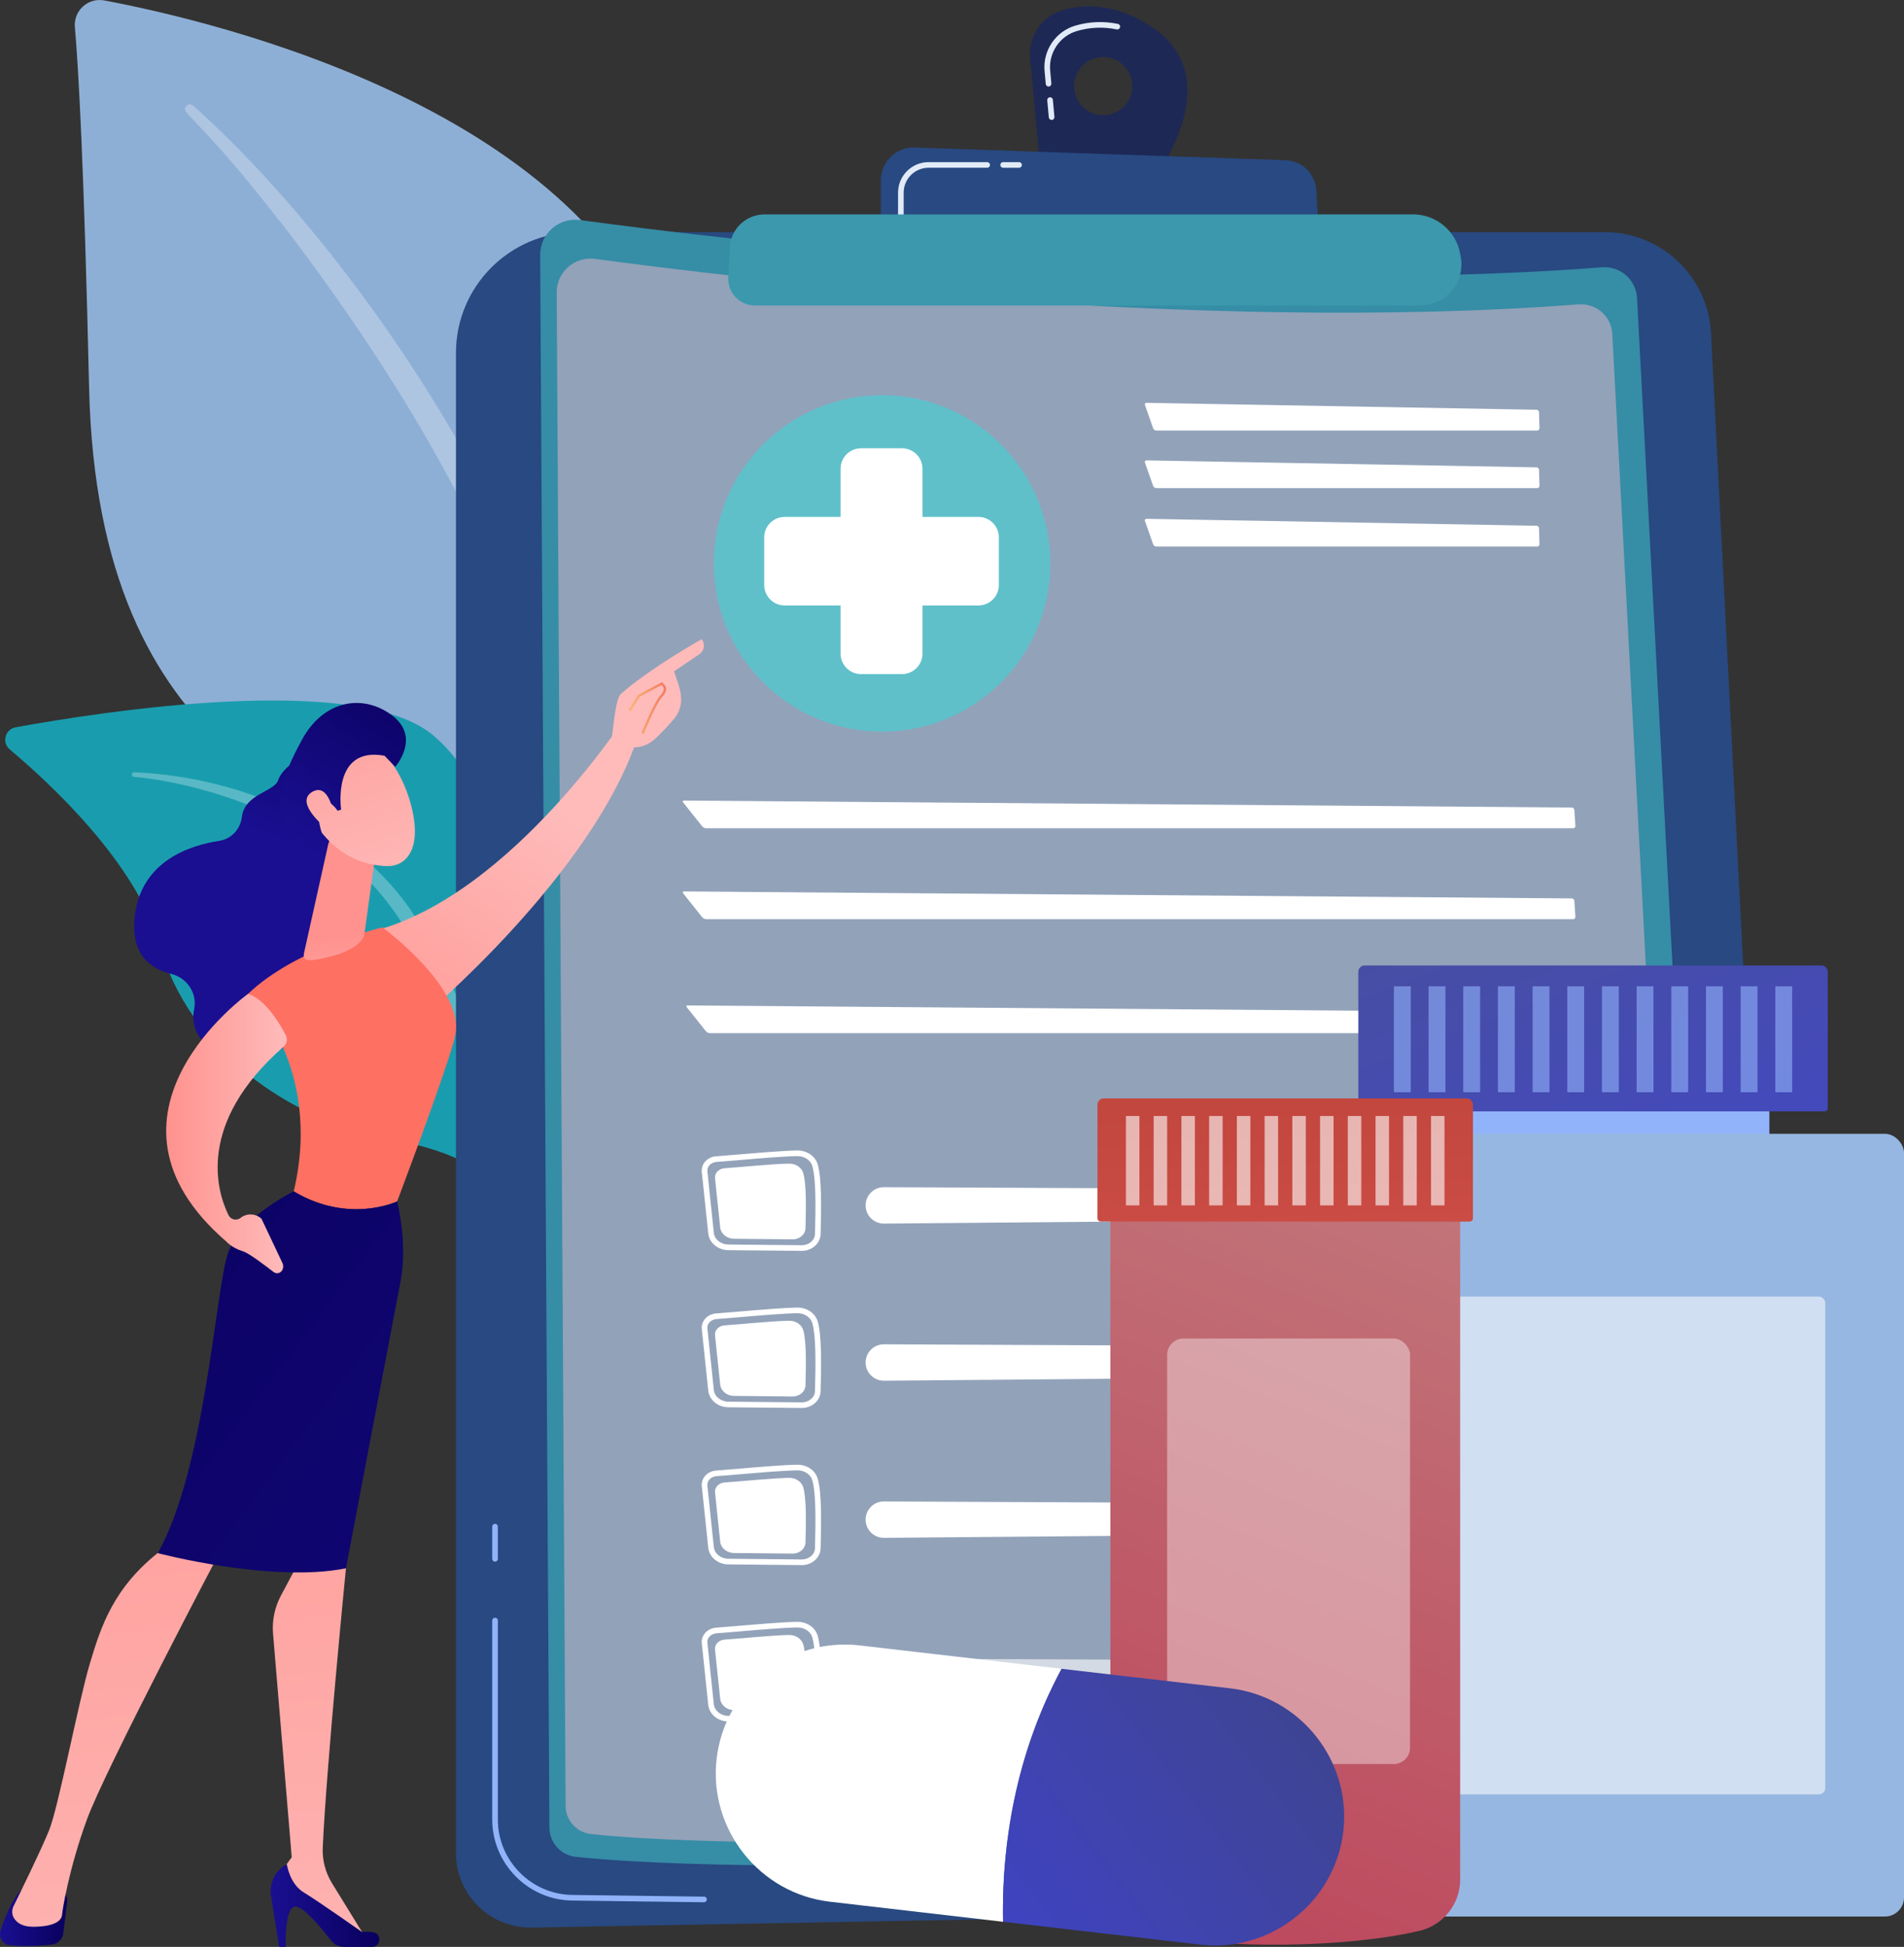 <?xml version="1.0" encoding="UTF-8"?>
<svg id="Illustration" xmlns="http://www.w3.org/2000/svg" xmlns:xlink="http://www.w3.org/1999/xlink" viewBox="0 0 3608.63 3689.27">
  <rect x="0" y="0" width="3608.63" height="3689.27" fill="#333333" stroke="none"/>
  <defs>
    <style>
      .cls-1, .cls-2, .cls-3 {
        opacity: .6;
      }

      .cls-2, .cls-4 {
        fill: #91b3fa;
      }

      .cls-5 {
        fill: url(#linear-gradient-15);
      }

      .cls-6 {
        fill: url(#linear-gradient-13);
      }

      .cls-7 {
        opacity: .39;
      }

      .cls-7, .cls-8, .cls-9, .cls-10, .cls-3 {
        fill: #fff;
      }

      .cls-11 {
        fill: #96b7e1;
      }

      .cls-12 {
        fill: url(#linear-gradient-2);
      }

      .cls-13 {
        fill: #e1eaf7;
      }

      .cls-14 {
        fill: url(#linear-gradient-10);
      }

      .cls-15 {
        fill: url(#linear-gradient-12);
      }

      .cls-16 {
        fill: #1d2855;
      }

      .cls-17 {
        fill: #199dae;
      }

      .cls-18 {
        fill: url(#linear-gradient-4);
      }

      .cls-19 {
        fill: url(#linear-gradient-3);
      }

      .cls-20 {
        fill: url(#linear-gradient-5);
      }

      .cls-9 {
        opacity: .28;
      }

      .cls-21 {
        fill: url(#linear-gradient-8);
      }

      .cls-22 {
        fill: url(#linear-gradient-14);
      }

      .cls-10 {
        opacity: .56;
      }

      .cls-23 {
        fill: url(#linear-gradient-17);
      }

      .cls-24 {
        fill: url(#linear-gradient-7);
      }

      .cls-25 {
        fill: url(#linear-gradient-9);
      }

      .cls-26 {
        fill: url(#linear-gradient-11);
      }

      .cls-27 {
        fill: url(#linear-gradient-19);
      }

      .cls-28 {
        fill: url(#linear-gradient-6);
      }

      .cls-29 {
        fill: #5fc0ca;
      }

      .cls-30 {
        fill: #368da6;
      }

      .cls-31 {
        fill: #8eafd5;
      }

      .cls-32 {
        fill: #284981;
      }

      .cls-33 {
        fill: #92a2b9;
      }

      .cls-34 {
        fill: url(#linear-gradient-16);
      }

      .cls-35 {
        fill: #3b98ad;
      }

      .cls-36 {
        fill: url(#linear-gradient);
      }

      .cls-37 {
        fill: url(#linear-gradient-18);
      }
    </style>
    <linearGradient id="linear-gradient" x1="-6106.49" y1="1222.55" x2="-5956.32" y2="1599.26" gradientTransform="translate(-5430.18) rotate(-180) scale(1 -1)" gradientUnits="userSpaceOnUse">
      <stop offset="0" stop-color="#09005d"/>
      <stop offset="1" stop-color="#1a0f91"/>
    </linearGradient>
    <linearGradient id="linear-gradient-2" x1="-6412.73" y1="289.82" x2="-6135.3" y2="921.03" gradientTransform="translate(-5178.63 -124.2) rotate(-167.84) scale(1 -1)" gradientUnits="userSpaceOnUse">
      <stop offset="0" stop-color="#febbba"/>
      <stop offset="1" stop-color="#ff928e"/>
    </linearGradient>
    <linearGradient id="linear-gradient-3" x1="-5557.52" y1="3634.26" x2="-5430.18" y2="3634.26" xlink:href="#linear-gradient"/>
    <linearGradient id="linear-gradient-4" x1="-6095.6" y1="4136.42" x2="-5912.35" y2="1994.66" gradientTransform="translate(-5430.18) rotate(-180) scale(1 -1)" xlink:href="#linear-gradient-2"/>
    <linearGradient id="linear-gradient-5" x1="-6149.14" y1="3611.01" x2="-5943.09" y2="3611.01" xlink:href="#linear-gradient"/>
    <linearGradient id="linear-gradient-6" x1="-5726.98" y1="4168.29" x2="-5543.68" y2="2025.96" gradientTransform="translate(-5430.18) rotate(-180) scale(1 -1)" xlink:href="#linear-gradient-2"/>
    <linearGradient id="linear-gradient-7" x1="2170.87" y1="140.19" x2="1077.07" y2="1500.76" gradientUnits="userSpaceOnUse">
      <stop offset="0" stop-color="#ff928e"/>
      <stop offset="1" stop-color="#fe7062"/>
    </linearGradient>
    <linearGradient id="linear-gradient-8" x1="-1960.69" y1="2124.75" x2="-4387.26" y2="3944.68" gradientTransform="translate(-2081.66) rotate(-180) scale(1 -1)" xlink:href="#linear-gradient"/>
    <linearGradient id="linear-gradient-9" x1="-6115.7" y1="2025.28" x2="-6081.28" y2="1773.45" gradientTransform="translate(-5430.18) rotate(-180) scale(1 -1)" xlink:href="#linear-gradient-2"/>
    <linearGradient id="linear-gradient-10" x1="-5973.82" y1="2148" x2="-5745.15" y2="2148" gradientTransform="translate(-5430.18) rotate(-180) scale(1 -1)" xlink:href="#linear-gradient-2"/>
    <linearGradient id="linear-gradient-11" x1="-6189.64" y1="640.68" x2="-5889.28" y2="106.14" gradientTransform="translate(-5200.13 -109.09) rotate(-168.8) scale(1 -1)" xlink:href="#linear-gradient-2"/>
    <linearGradient id="linear-gradient-12" x1="-6125.05" y1="175.18" x2="-5974.87" y2="551.9" gradientTransform="translate(-5200.13 -109.09) rotate(-168.8) scale(1 -1)" xlink:href="#linear-gradient"/>
    <linearGradient id="linear-gradient-13" x1="-6125.71" y1="676.61" x2="-5825.35" y2="142.07" gradientTransform="translate(-5200.13 -109.09) rotate(-168.8) scale(1 -1)" xlink:href="#linear-gradient-2"/>
    <linearGradient id="linear-gradient-14" x1="-6467.55" y1="313.91" x2="-6190.12" y2="945.13" xlink:href="#linear-gradient-2"/>
    <linearGradient id="linear-gradient-15" x1="5354.4" y1="1341.77" x2="5425.74" y2="1341.77" gradientTransform="translate(-4163.38)" gradientUnits="userSpaceOnUse">
      <stop offset="0" stop-color="#f9b776"/>
      <stop offset="1" stop-color="#f47960"/>
    </linearGradient>
    <linearGradient id="linear-gradient-16" x1="-3781.44" y1="1353.03" x2="-4435.94" y2="3083.82" gradientTransform="translate(7034.04 3935.53) scale(1 -1)" gradientUnits="userSpaceOnUse">
      <stop offset="0" stop-color="#485194"/>
      <stop offset="1" stop-color="#4042e2"/>
    </linearGradient>
    <linearGradient id="linear-gradient-17" x1="2740.55" y1="2122.72" x2="1633.31" y2="4857.48" gradientUnits="userSpaceOnUse">
      <stop offset="0" stop-color="#c2797c"/>
      <stop offset="1" stop-color="#b92044"/>
    </linearGradient>
    <linearGradient id="linear-gradient-18" x1="-3391.53" y1="1030.88" x2="-3467.09" y2="3250.66" gradientTransform="translate(5867.21 4396.28) scale(1 -1)" gradientUnits="userSpaceOnUse">
      <stop offset="0" stop-color="#9f3026"/>
      <stop offset="1" stop-color="#e9605a"/>
    </linearGradient>
    <linearGradient id="linear-gradient-19" x1="-3209.03" y1="2888.89" x2="-2164.73" y2="3903.68" gradientTransform="translate(-192.18 -171.92) rotate(-173.4) scale(1 -1)" gradientUnits="userSpaceOnUse">
      <stop offset="0" stop-color="#3e4581"/>
      <stop offset="1" stop-color="#4042e2"/>
    </linearGradient>
  </defs>
  <g>
    <g>
      <path class="cls-31" d="M1069.8,2299.84s11.87-498.88-217.91-632.4c-229.78-133.52-666.67-217-683.05-933.34-9.59-419.38-19.96-602.74-26.92-682.69-2.71-31.19,25-56.36,55.77-50.57,217.62,41,924.57,209.74,1072.79,692.27,175.71,572.04-200.68,1606.74-200.68,1606.74Z"/>
      <path class="cls-9" d="M365.99,200.14c238.88,213.05,515.1,590.1,662.33,967.15,18.9,62.14,74.18,194.29,98.19,429.08,21.44,195.82,10.78,402.75-15.22,539.72-1.64,8.66-10,14.35-18.66,12.7-14.89-2.82-12.91-18.84-12.78-18.33,29.69-234.02,17.37-525.3-50.67-788.12-86.92-322.71-280.79-635.59-481.32-900.96l-20.64-26.13c-155.36-199.52-188.06-200.99-173.54-214.89,3.43-3.28,8.8-3.31,12.29-.22Z"/>
    </g>
    <g>
      <path class="cls-17" d="M1439.06,3259.01c31.09,15.24-294.31-393.95-396.24-1036.62-48.03-302.84-48.66-682.28-221.17-828.5-143.58-121.69-632.15-44.86-792.01-15.67-19.98,3.65-26.7,28.88-11.15,41.94,76.66,64.38,240.66,216.25,283.39,369.3,56.32,201.73,248.11,330.04,419.81,364.77,171.7,34.73,267.21,68.43,350.86,343.01,83.65,274.59,278.18,718.45,366.52,761.76Z"/>
      <path class="cls-9" d="M254.47,1463.46c203.96,8.54,422.89,101.58,533.99,276.1l10.49,16.65c24.22,39.05,161.48,316.64,237.71,546.75.95,2.87-.61,5.96-3.47,6.92-4.87,1.61-7.31-3.75-6.85-3.27-53.11-129.99-129.4-294.8-190.16-418.05-65.16-134.49-110.75-225.57-259.37-312.81-165.42-93.95-323.45-103.63-322.97-103.53-2.41-.25-4.17-2.4-3.92-4.81.24-2.32,2.25-4.03,4.55-3.94Z"/>
    </g>
  </g>
  <g>
    <path class="cls-32" d="M864.17,668.93c0-126.52,102.56-229.08,229.08-229.08h1948.08c107.47,0,196.09,84.22,201.56,191.56l143.8,2824.35c4.28,83.99-61.84,154.84-145.93,156.37l-2232.74,40.58c-79.01,1.44-143.84-62.22-143.84-141.25V668.93Z"/>
    <path class="cls-4" d="M1334.32,3604.7h-.07l-249.83-3.23c-83.54-1.08-151.5-69.93-151.5-153.47v-377.2c0-2.95,2.39-5.33,5.33-5.33s5.33,2.39,5.33,5.33v377.2c0,77.73,63.24,141.79,140.97,142.8l249.83,3.23c2.95.04,5.3,2.46,5.27,5.4-.04,2.92-2.42,5.27-5.33,5.27Z"/>
    <path class="cls-4" d="M938.25,2959.29c-2.95,0-5.33-2.39-5.33-5.33v-61.09c0-2.95,2.39-5.33,5.33-5.33s5.33,2.39,5.33,5.33v61.09c0,2.95-2.39,5.33-5.33,5.33Z"/>
    <g>
      <path class="cls-30" d="M1023.76,483.33c-.24-40.48,35.36-71.81,75.47-66.37,266.03,36.08,1180.83,147.65,1937.17,89.59,34.49-2.65,64.43,23.49,66.26,58.03l150.78,2836.94c2.07,38.9-27.64,72.16-66.52,74.46-318.1,18.82-1628.16,91.6-2095.44,42.65-28.44-2.98-50.03-26.92-50.2-55.52l-17.53-2979.8Z"/>
      <path class="cls-33" d="M1055.1,554.42c-.23-38.95,34.03-69.1,72.63-63.87,256.01,34.72,1136.36,142.09,1864.23,86.22,33.19-2.55,62,22.6,63.77,55.85l145.1,2730.11c1.99,37.43-26.6,69.45-64.02,71.66-306.13,18.12-1566.85,88.15-2016.53,41.05-27.37-2.87-48.14-25.91-48.3-53.43l-16.87-2867.59Z"/>
      <path class="cls-8" d="M2913.37,815.86c2.49,0,4.47-2.04,4.4-4.53l-.88-30.22c-.07-2.49-2.17-4.56-4.66-4.61l-739.18-13.17c-2.49-.04-3.85,1.84-3.02,4.19l15.52,44.06c.83,2.35,3.54,4.27,6.03,4.27h721.8Z"/>
      <path class="cls-8" d="M2173.04,872.45c-2.49-.04-3.85,1.84-3.02,4.19l15.52,44.06c.83,2.35,3.54,4.27,6.03,4.27h721.8c2.49,0,4.47-2.04,4.4-4.53l-.88-30.22c-.07-2.49-2.17-4.56-4.66-4.61l-739.18-13.17Z"/>
      <path class="cls-8" d="M2173.04,983.15c-2.49-.04-3.85,1.84-3.02,4.19l15.52,44.06c.83,2.35,3.54,4.27,6.03,4.27h721.8c2.49,0,4.47-2.04,4.4-4.53l-.88-30.22c-.07-2.49-2.17-4.56-4.66-4.61l-739.18-13.17Z"/>
      <path class="cls-8" d="M2981.61,1569.54c2.49,0,4.39-2.03,4.23-4.52l-2-30.23c-.16-2.49-2.34-4.54-4.83-4.55l-1682.59-13.26c-2.49-.02-3.26,1.56-1.71,3.51l36.24,45.52c1.55,1.95,4.86,3.54,7.35,3.54h1643.29Z"/>
      <path class="cls-8" d="M1296.43,1689.2c-2.49-.02-3.26,1.56-1.71,3.51l36.24,45.52c1.55,1.95,4.86,3.54,7.35,3.54h1643.29c2.49,0,4.39-2.03,4.23-4.52l-2-30.23c-.16-2.49-2.34-4.54-4.83-4.55l-1682.59-13.26Z"/>
      <path class="cls-8" d="M1303.42,1905.21c-2.49-.02-3.26,1.56-1.71,3.51l36.24,45.52c1.55,1.95,4.86,3.54,7.35,3.54h1643.29c2.49,0,4.39-2.03,4.23-4.52l-2-30.23c-.16-2.49-2.34-4.54-4.83-4.55l-1682.59-13.26Z"/>
      <g>
        <path class="cls-8" d="M1519.71,2370.32h-.38l-138.92-1.33c-19.85-.19-36.23-13.85-38.11-31.76l-12.21-116.56c-.72-6.84,1.41-13.6,5.98-19.05,5.12-6.09,12.87-9.91,21.26-10.49h0c11.7-.8,28.19-2.2,45.63-3.69,36.74-3.13,82.47-7.02,108.2-7.34,18.67-.09,34.5,10.95,38.9,27.21,7.24,26.76,6.6,77.41,5.22,131.36-.45,17.53-16.37,31.65-35.58,31.65ZM1358.06,2201.78c-5.52.37-10.55,2.82-13.82,6.71-2.7,3.2-3.95,7.14-3.54,11.07l12.21,116.56c1.31,12.52,13.18,22.07,27.61,22.21l138.92,1.33h.28c13.46,0,24.61-9.48,24.91-21.26,1.35-53.14,2-102.93-4.86-128.31-3.08-11.37-14.91-19.28-28.47-19.32-25.35.32-70.86,4.19-107.43,7.31-17.5,1.49-34.02,2.9-45.81,3.7h0Z"/>
        <path class="cls-8" d="M1373,2213.81c29.18-1.99,92.61-8.43,122.7-8.81,12.75-.16,23.93,7.54,26.92,18.6,5.81,21.47,5.04,64.26,4.03,103.75-.3,11.83-11.17,21.27-24.43,21.14l-111.01-1.07c-13.65-.13-24.99-9.44-26.26-21.56l-9.76-93.14c-1.01-9.64,7-18.17,17.82-18.91Z"/>
        <path class="cls-8" d="M1641.73,2292.93c4.02,15.25,17.88,25.83,33.65,25.7l1285.35-10.96c14.54-.12,26.17-12.11,25.85-26.65-.31-14.13-11.82-25.45-25.96-25.51l-1285.38-5.86c-22.69-.1-39.3,21.35-33.51,43.29Z"/>
        <path class="cls-8" d="M1519.71,2668.06h-.38l-138.92-1.33c-19.85-.19-36.23-13.85-38.11-31.76l-12.21-116.56c-.72-6.84,1.41-13.6,5.98-19.05,5.12-6.09,12.87-9.91,21.26-10.49h0c11.7-.8,28.19-2.2,45.63-3.69,36.74-3.13,82.47-7.02,108.2-7.34.19,0,.37,0,.56,0,18.27,0,33.99,11.13,38.34,27.22,7.24,26.76,6.6,77.41,5.22,131.36-.45,17.53-16.37,31.65-35.58,31.65ZM1358.06,2499.52c-5.52.38-10.55,2.82-13.82,6.71-2.7,3.2-3.95,7.14-3.54,11.07l12.21,116.56c1.31,12.52,13.18,22.07,27.61,22.21l138.92,1.33h.28c13.46,0,24.61-9.48,24.91-21.26,1.35-53.14,2-102.93-4.86-128.31-3.08-11.36-15.08-19.54-28.47-19.32-25.34.32-70.86,4.19-107.42,7.31-17.5,1.49-34.02,2.9-45.81,3.7h0Z"/>
        <path class="cls-8" d="M1373,2511.55c29.18-1.99,92.61-8.43,122.7-8.81,12.75-.16,23.93,7.54,26.92,18.6,5.81,21.47,5.04,64.26,4.03,103.75-.3,11.83-11.17,21.27-24.43,21.14l-111.01-1.07c-13.65-.13-24.99-9.44-26.26-21.56l-9.76-93.14c-1.01-9.63,7-18.17,17.82-18.91Z"/>
        <path class="cls-8" d="M1641.73,2590.67c4.02,15.25,17.88,25.83,33.65,25.7l1285.35-10.96c14.54-.12,26.17-12.11,25.85-26.65-.31-14.13-11.82-25.45-25.96-25.51l-1285.38-5.86c-22.69-.1-39.3,21.35-33.51,43.29Z"/>
        <path class="cls-8" d="M1519.71,2965.8h-.38l-138.92-1.33c-19.85-.19-36.23-13.84-38.11-31.76l-12.21-116.56c-.72-6.84,1.41-13.61,5.98-19.05,5.12-6.09,12.87-9.91,21.25-10.49h0c11.7-.8,28.19-2.2,45.63-3.69,36.74-3.13,82.47-7.02,108.2-7.34.19,0,.37,0,.56,0,18.27,0,33.99,11.13,38.34,27.22,7.24,26.76,6.6,77.41,5.22,131.36-.45,17.53-16.37,31.65-35.58,31.65ZM1358.06,2797.26c-5.52.37-10.55,2.82-13.82,6.71-2.7,3.2-3.95,7.14-3.54,11.07l12.21,116.56c1.31,12.52,13.18,22.07,27.6,22.2l138.92,1.33h.28c13.46,0,24.61-9.49,24.91-21.26,1.35-53.14,2-102.93-4.86-128.31-3.08-11.37-15.08-19.58-28.47-19.32-25.34.32-70.86,4.19-107.42,7.31-17.5,1.49-34.02,2.9-45.81,3.7h0Z"/>
        <path class="cls-8" d="M1373,2809.29c29.18-1.99,92.61-8.43,122.7-8.81,12.75-.16,23.93,7.54,26.92,18.6,5.81,21.47,5.04,64.26,4.03,103.75-.3,11.83-11.17,21.27-24.43,21.14l-111.01-1.07c-13.65-.13-24.99-9.44-26.26-21.56l-9.76-93.14c-1.01-9.63,7-18.17,17.82-18.91Z"/>
        <path class="cls-8" d="M1641.73,2888.41c4.02,15.25,17.88,25.83,33.65,25.7l1285.35-10.96c14.54-.12,26.17-12.11,25.85-26.65-.31-14.13-11.82-25.45-25.96-25.51l-1285.38-5.86c-22.69-.1-39.3,21.35-33.51,43.29Z"/>
        <path class="cls-8" d="M1519.71,3263.54h-.38l-138.92-1.33c-19.85-.19-36.23-13.84-38.11-31.76l-12.21-116.56c-.72-6.84,1.41-13.61,5.98-19.05,5.12-6.09,12.87-9.91,21.25-10.49h0c11.7-.8,28.19-2.2,45.63-3.69,36.74-3.13,82.47-7.02,108.2-7.34.19,0,.37,0,.56,0,18.27,0,33.99,11.13,38.34,27.22,7.24,26.76,6.6,77.41,5.22,131.36-.45,17.53-16.37,31.65-35.58,31.65ZM1358.06,3095c-5.52.37-10.55,2.82-13.82,6.71-2.7,3.2-3.95,7.14-3.54,11.07l12.21,116.56c1.31,12.52,13.18,22.07,27.6,22.2l138.92,1.33h.28c13.46,0,24.61-9.48,24.91-21.26,1.35-53.14,2-102.93-4.86-128.31-3.08-11.37-15.08-19.62-28.47-19.32-25.34.32-70.86,4.19-107.42,7.31-17.5,1.49-34.02,2.9-45.81,3.7h0Z"/>
        <path class="cls-8" d="M1373,3107.03c29.18-1.99,92.61-8.43,122.7-8.81,12.75-.16,23.93,7.54,26.92,18.6,5.81,21.47,5.04,64.26,4.03,103.75-.3,11.83-11.17,21.27-24.43,21.14l-111.01-1.07c-13.65-.13-24.99-9.44-26.26-21.56l-9.76-93.14c-1.01-9.63,7-18.17,17.82-18.91Z"/>
        <g class="cls-1">
          <path class="cls-8" d="M1641.73,3186.15h0c4.02,15.25,17.88,25.83,33.65,25.7l1285.35-10.96c14.54-.12,26.17-12.11,25.85-26.65-.31-14.13-11.82-25.45-25.96-25.51l-1285.38-5.86c-22.69-.1-39.3,21.35-33.51,43.29Z"/>
        </g>
      </g>
    </g>
    <path class="cls-16" d="M2188.1,54.77c-70.37-48.95-131.55-47.98-174.62-35.27-39.29,11.59-64.76,49.53-61.02,90.32l18.57,202.74,221.03,19.62s134.04-181.4-3.96-277.41ZM2090.9,218.34c-30.44,0-55.11-24.67-55.11-55.11s24.68-55.11,55.11-55.11,55.11,24.68,55.11,55.11-24.68,55.11-55.11,55.11Z"/>
    <path class="cls-13" d="M1993.11,227.28c-2.73,0-5.05-2.08-5.3-4.85l-2.96-32.29c-.27-2.93,1.89-5.53,4.82-5.8,2.99-.28,5.53,1.89,5.8,4.83l2.96,32.29c.27,2.93-1.89,5.53-4.82,5.8-.17.02-.33.02-.49.02ZM1987.32,164c-2.73,0-5.05-2.08-5.3-4.85l-2.25-24.51c-3.56-38.86,20.89-75.05,58.14-86.04,26.38-7.79,53.56-8.9,80.78-3.32,2.89.59,4.74,3.41,4.15,6.3-.59,2.88-3.39,4.72-6.29,4.15-25.5-5.22-50.94-4.18-75.62,3.1-32.38,9.56-53.64,41.03-50.54,74.84l2.25,24.51c.27,2.93-1.89,5.53-4.82,5.8-.17.02-.33.02-.49.02Z"/>
    <path class="cls-32" d="M1669.36,443.59v-101.93c0-35.19,29.16-63.37,64.33-62.17l702.79,24.08c31.19,1.07,56.45,25.69,58.32,56.84l5.87,97.94-831.31-14.76Z"/>
    <path class="cls-13" d="M1931.41,317.9h-30.22c-2.95,0-5.33-2.39-5.33-5.33s2.39-5.33,5.33-5.33h30.22c2.95,0,5.33,2.39,5.33,5.33s-2.39,5.33-5.33,5.33Z"/>
    <path class="cls-13" d="M1707.4,411.58c-2.95,0-5.33-2.39-5.33-5.33v-41.24c0-31.86,25.92-57.78,57.78-57.78h111.12c2.95,0,5.33,2.39,5.33,5.33s-2.39,5.33-5.33,5.33h-111.12c-25.98,0-47.11,21.14-47.11,47.11v41.24c0,2.95-2.39,5.33-5.33,5.33Z"/>
    <path class="cls-35" d="M1383.01,469.33c1.7-35.3,30.81-63.04,66.15-63.05l1228.95-.03c44.19,0,81.97,31.8,89.51,75.34l1.04,6.01c8.26,47.69-28.46,91.31-76.87,91.31h-1260.83c-28.97,0-52.05-24.22-50.66-53.15l2.71-56.43Z"/>
    <g>
      <circle class="cls-29" cx="1671.8" cy="1067.62" r="318.84" transform="translate(-265.26 1494.84) rotate(-45)"/>
      <path class="cls-8" d="M1854.33,979.51h-105.95v-91.26c0-21.42-17.37-38.79-38.79-38.79h-77.64c-21.42,0-38.79,17.37-38.79,38.79v91.26h-105.95c-21.42,0-38.79,17.37-38.79,38.79v90.23c0,21.42,17.37,38.79,38.79,38.79h105.95v91.26c0,21.42,17.37,38.79,38.79,38.79h77.64c21.42,0,38.79-17.37,38.79-38.79v-91.26h105.95c21.42,0,38.79-17.37,38.79-38.79v-90.23c0-21.43-17.37-38.79-38.79-38.79Z"/>
    </g>
  </g>
  <g>
    <path class="cls-36" d="M587.26,1425.19s-50.63,24.63-59.94,52.91c-7.47,22.7-63.45,25.62-68.98,70.26-2.85,23.05-19.91,41.51-42.87,45.02-57.17,8.76-145.28,38.45-159.38,137.72-10.76,75.77,27.87,104.5,68.4,114.44,29.77,7.3,49.56,36.26,43.54,66.32-5.78,28.83,2.84,62.16,52.79,88.52,111.93,59.06,223.71-139.92,223.71-139.92l22.91-347.43-80.18-87.85Z"/>
    <path class="cls-12" d="M1196.3,1342.82s-223.48,353.49-489.23,421.76c0,0,51.78,147.48,91.75,164.36,0,0,326.94-272.8,410.96-535.9l-13.48-50.23Z"/>
    <path class="cls-19" d="M127.19,3603.72l-7.24,59.54c-1.37,11.3-10.27,20.23-21.57,21.52-19.09,2.18-49.72,4.42-79.69,1.25-13.15-1.39-21.69-14.71-17.69-27.32,7.31-22.99,20.67-57.49,39.94-77.8h66.05c12.21,0,21.67,10.68,20.2,22.81Z"/>
    <path class="cls-18" d="M644.53,2906.2l11.15,65.58s-37.33,378.17-43.98,529.43c-1.04,23.72,5.09,47.15,17.54,67.37l64.92,105.42-164.99-97.36-3.28-20.13,27.01-37.13-35.38-423.64c-2.08-24.89,3.06-49.85,14.79-71.89l34.13-64.11,78.09-53.53Z"/>
    <path class="cls-20" d="M705.03,3689.27h-52.65c-9.86,0-19.15-4.52-25.16-12.34-16.41-21.33-50.42-62.94-66.68-64.02-21.89-1.46-19.09,76.36-19.09,76.36h-12.27l-15.54-96.7c-3.91-24.33,8.19-48.43,30.04-59.83h0s5,37.01,32.14,53.37c27.13,16.37,110.41,74.99,110.41,74.99,0,0,10.2-1.45,21.4.57,16.61,3,14.29,27.6-2.59,27.6Z"/>
    <path class="cls-28" d="M418.55,2937.35s-218.72,414.88-253.48,509.61c-34.77,94.72-46.95,173.75-47.41,181.23-.73,11.69-15.27,22.91-55.36,22.91-20.69,0-30.82-8.29-35.78-16.32-4.23-6.85-4.45-15.42-.89-22.64,12.65-25.6,52.8-107.43,67.67-144.54,17.75-44.31,55.94-245.12,76.89-314.93,20.94-69.82,44.62-145.55,135.82-215.31,0,0,62.61-61.32,112.54,0Z"/>
    <path class="cls-24" d="M556.72,2257.54c56.42-239.07-86.51-374.28-86.51-374.28,90.18-86.57,254.5-125.96,254.5-125.96,0,0,156.79,114.63,138.19,204.35-10.9,52.59-110.21,314.98-110.21,314.98,0,0-91.83,43.46-195.97-19.09Z"/>
    <path class="cls-21" d="M431.63,2375.9c22.96-69.17,125.09-118.36,125.09-118.36,104.14,62.55,195.97,19.09,195.97,19.09,0,0,20.59,78.72,6.38,151.87-14.21,73.15-103.39,543.28-103.39,543.28-140.51,28.47-356.62-28.64-356.62-28.64,89.5-158.9,109.6-498.07,132.57-567.24Z"/>
    <path class="cls-25" d="M622.21,1599.32l-45.87,206.04c-4.39,18.15,12.15,15.18,30.5,11.72,30.05-5.67,68.78-17.33,81.72-40.71,1.32-2.38,1.98-5.07,2.35-7.76l19.71-142.87c1.56-11.34-4.56-22.34-15.02-26.97l-38.03-16.86c-14.64-6.49-31.59,1.86-35.36,17.43Z"/>
    <path class="cls-14" d="M470.21,1883.26s-320.15,229.05-40.94,469.73c0,0,10.65,12.04,31.59,18.3,10.57,3.16,41.85,26.82,57.71,39.16,5.1,3.97,12.46,2.62,15.89-2.86h0c2.69-4.29,3-9.65.84-14.23l-39.63-83.81c-11.01-10.27-27.85-11-39.71-1.72h0c-7.56,5.92-18.64,3.44-22.87-5.18-21.58-43.96-62.34-173.25,104.47-319.34,6.27-5.49,7.86-14.57,4.01-21.97-11.72-22.51-38.52-67.22-71.35-78.1Z"/>
    <g>
      <path class="cls-26" d="M710.07,1411.49s48.83,33.06,69.82,117.24c20.98,84.18-13.12,114.38-48.07,112.53-34.95-1.85-85.64-12.66-129.55-73.05-43.91-60.39,43.81-197.11,107.81-156.71Z"/>
      <path class="cls-15" d="M646.54,1534.25s-17.89-120.62,82.26-102.17l20.25,21.08s49.02-55.21-5.23-96.94c-54.25-41.73-129.53-31.04-171.18,44.93-41.65,75.97-56.76,129.36-21.86,176.56,34.91,47.21,61.17,6.72,61.17,6.72,0,0-16.01-40.86-2.73-58.39,13.28-17.53,30.42,10.2,30.42,10.2l6.89-1.99Z"/>
      <path class="cls-6" d="M632.86,1544.58s-8.83-62.06-40.53-44.32c-31.7,17.74,11.42,57.97,28.71,71.66l11.82-27.34Z"/>
    </g>
    <g>
      <path class="cls-22" d="M1194.77,1415.6c.68,7.29-26.44,12.33-35.07-18.75,2.37-13.5,6.59-72.6,16.93-81.78,55.11-48.9,153.39-103.91,153.39-103.91,10.99,16.78-3.42,27.83-3.42,27.83l-49.06,33.11c5.12,16.95,12.59,31.93,13.43,51.29.64,14.65-4.77,29-14.5,40.12-9.76,11.16-22.91,25.56-34.75,36.49-22.43,20.7-46.95,15.61-46.95,15.61Z"/>
      <path class="cls-5" d="M1219.73,1390.8l-4.12-1.68c.99-2.42,24.41-59.31,35.56-70.96,4.69-4.9,6.95-9.24,6.73-12.88-.16-2.48-1.47-4.84-4.02-7.19l-41.32,22.09-17.79,27.86-3.75-2.4,18.42-28.84.51-.28,44.48-23.78,1.15.93c4.29,3.5,6.5,7.2,6.75,11.32.31,5.01-2.29,10.32-7.95,16.24-10.57,11.05-34.42,68.99-34.65,69.57Z"/>
    </g>
  </g>
  <g>
    <rect class="cls-4" x="2685.04" y="2049.47" width="668.44" height="175.99" transform="translate(6038.53 4274.93) rotate(180)"/>
    <rect class="cls-11" x="2429.9" y="2148.49" width="1178.72" height="1483.2" rx="36.16" ry="36.16" transform="translate(6038.53 5780.19) rotate(180)"/>
    <rect class="cls-10" x="2579.1" y="2456.91" width="880.33" height="943.26" rx="12" ry="12" transform="translate(6038.53 5857.09) rotate(180)"/>
    <path class="cls-34" d="M2580.76,1829.49h877.01c3.5,0,6.34,2.84,6.34,6.34v258.24c0,6.61-5.37,11.98-11.98,11.98h-865.73c-6.61,0-11.98-5.37-11.98-11.98v-258.24c0-3.5,2.84-6.34,6.34-6.34Z" transform="translate(6038.53 3935.53) rotate(180)"/>
    <g>
      <rect class="cls-2" x="3364.74" y="1868.96" width="31.95" height="200.76" transform="translate(6761.42 3938.67) rotate(180)"/>
      <rect class="cls-2" x="3299.02" y="1868.96" width="31.95" height="200.76" transform="translate(6629.99 3938.67) rotate(180)"/>
      <rect class="cls-2" x="3233.3" y="1868.96" width="31.95" height="200.76" transform="translate(6498.55 3938.67) rotate(180)"/>
      <rect class="cls-2" x="3167.59" y="1868.96" width="31.95" height="200.76" transform="translate(6367.12 3938.67) rotate(180)"/>
      <rect class="cls-2" x="3101.87" y="1868.96" width="31.95" height="200.76" transform="translate(6235.68 3938.67) rotate(180)"/>
      <rect class="cls-2" x="3036.15" y="1868.96" width="31.95" height="200.76" transform="translate(6104.25 3938.67) rotate(180)"/>
      <rect class="cls-2" x="2970.43" y="1868.96" width="31.95" height="200.76" transform="translate(5972.81 3938.67) rotate(180)"/>
      <rect class="cls-2" x="2904.72" y="1868.96" width="31.95" height="200.76" transform="translate(5841.38 3938.67) rotate(180)"/>
      <rect class="cls-2" x="2839" y="1868.96" width="31.95" height="200.76" transform="translate(5709.94 3938.67) rotate(180)"/>
      <rect class="cls-2" x="2773.28" y="1868.96" width="31.95" height="200.76" transform="translate(5578.51 3938.67) rotate(180)"/>
      <rect class="cls-2" x="2707.56" y="1868.96" width="31.95" height="200.76" transform="translate(5447.07 3938.67) rotate(180)"/>
      <rect class="cls-2" x="2641.84" y="1868.96" width="31.95" height="200.76" transform="translate(5315.64 3938.67) rotate(180)"/>
    </g>
  </g>
  <g>
    <path class="cls-23" d="M2186.02,3665.13c129.71,28.9,368.07,26.28,504.91-6.5,44.92-10.76,76.53-51.01,76.53-97.2v-1392.43h-662.97v1394.13c0,48.88,33.82,91.37,81.52,102Z"/>
    <path class="cls-37" d="M2086.38,2081.47h698.95c3.5,0,6.34,2.84,6.34,6.34v215.03c0,6.61-5.37,11.98-11.98,11.98h-687.67c-6.61,0-11.98-5.37-11.98-11.98v-215.03c0-3.5,2.84-6.34,6.34-6.34Z" transform="translate(4871.7 4396.28) rotate(180)"/>
    <g>
      <rect class="cls-3" x="2712.18" y="2114.77" width="25.55" height="169.39" transform="translate(5449.91 4398.93) rotate(180)"/>
      <rect class="cls-3" x="2659.62" y="2114.77" width="25.55" height="169.39" transform="translate(5344.78 4398.93) rotate(180)"/>
      <rect class="cls-3" x="2607.05" y="2114.77" width="25.55" height="169.39" transform="translate(5239.65 4398.93) rotate(180)"/>
      <rect class="cls-3" x="2554.49" y="2114.77" width="25.55" height="169.39" transform="translate(5134.53 4398.93) rotate(180)"/>
      <rect class="cls-3" x="2501.92" y="2114.77" width="25.55" height="169.39" transform="translate(5029.4 4398.93) rotate(180)"/>
      <rect class="cls-3" x="2449.36" y="2114.77" width="25.55" height="169.39" transform="translate(4924.27 4398.93) rotate(180)"/>
      <rect class="cls-3" x="2396.79" y="2114.77" width="25.55" height="169.39" transform="translate(4819.14 4398.93) rotate(180)"/>
      <rect class="cls-3" x="2344.23" y="2114.77" width="25.55" height="169.39" transform="translate(4714.01 4398.93) rotate(180)"/>
      <rect class="cls-3" x="2291.66" y="2114.77" width="25.55" height="169.39" transform="translate(4608.88 4398.93) rotate(180)"/>
      <rect class="cls-3" x="2239.1" y="2114.77" width="25.55" height="169.39" transform="translate(4503.75 4398.93) rotate(180)"/>
      <rect class="cls-3" x="2186.53" y="2114.77" width="25.55" height="169.39" transform="translate(4398.62 4398.93) rotate(180)"/>
      <rect class="cls-3" x="2133.97" y="2114.77" width="25.55" height="169.39" transform="translate(4293.49 4398.93) rotate(180)"/>
    </g>
    <rect class="cls-7" x="2212.09" y="2536.48" width="460.31" height="806.3" rx="30.88" ry="30.88" transform="translate(4884.48 5879.26) rotate(180)"/>
  </g>
  <g>
    <path class="cls-8" d="M1629.19,3117.96l382.65,44.31c-79.39,147.99-113.68,312.11-110.79,479.39l-328.1-37.99c-133.57-15.47-230.2-137.41-214.73-270.98h0c15.47-133.57,137.41-230.2,270.98-214.73Z"/>
    <path class="cls-27" d="M2011.83,3162.28l319.42,36.99c133.57,15.47,230.2,137.41,214.73,270.98h0c-15.47,133.57-137.41,230.2-270.98,214.73l-373.96-43.31c-2.89-167.28,31.4-331.4,110.79-479.39Z"/>
  </g>
</svg>